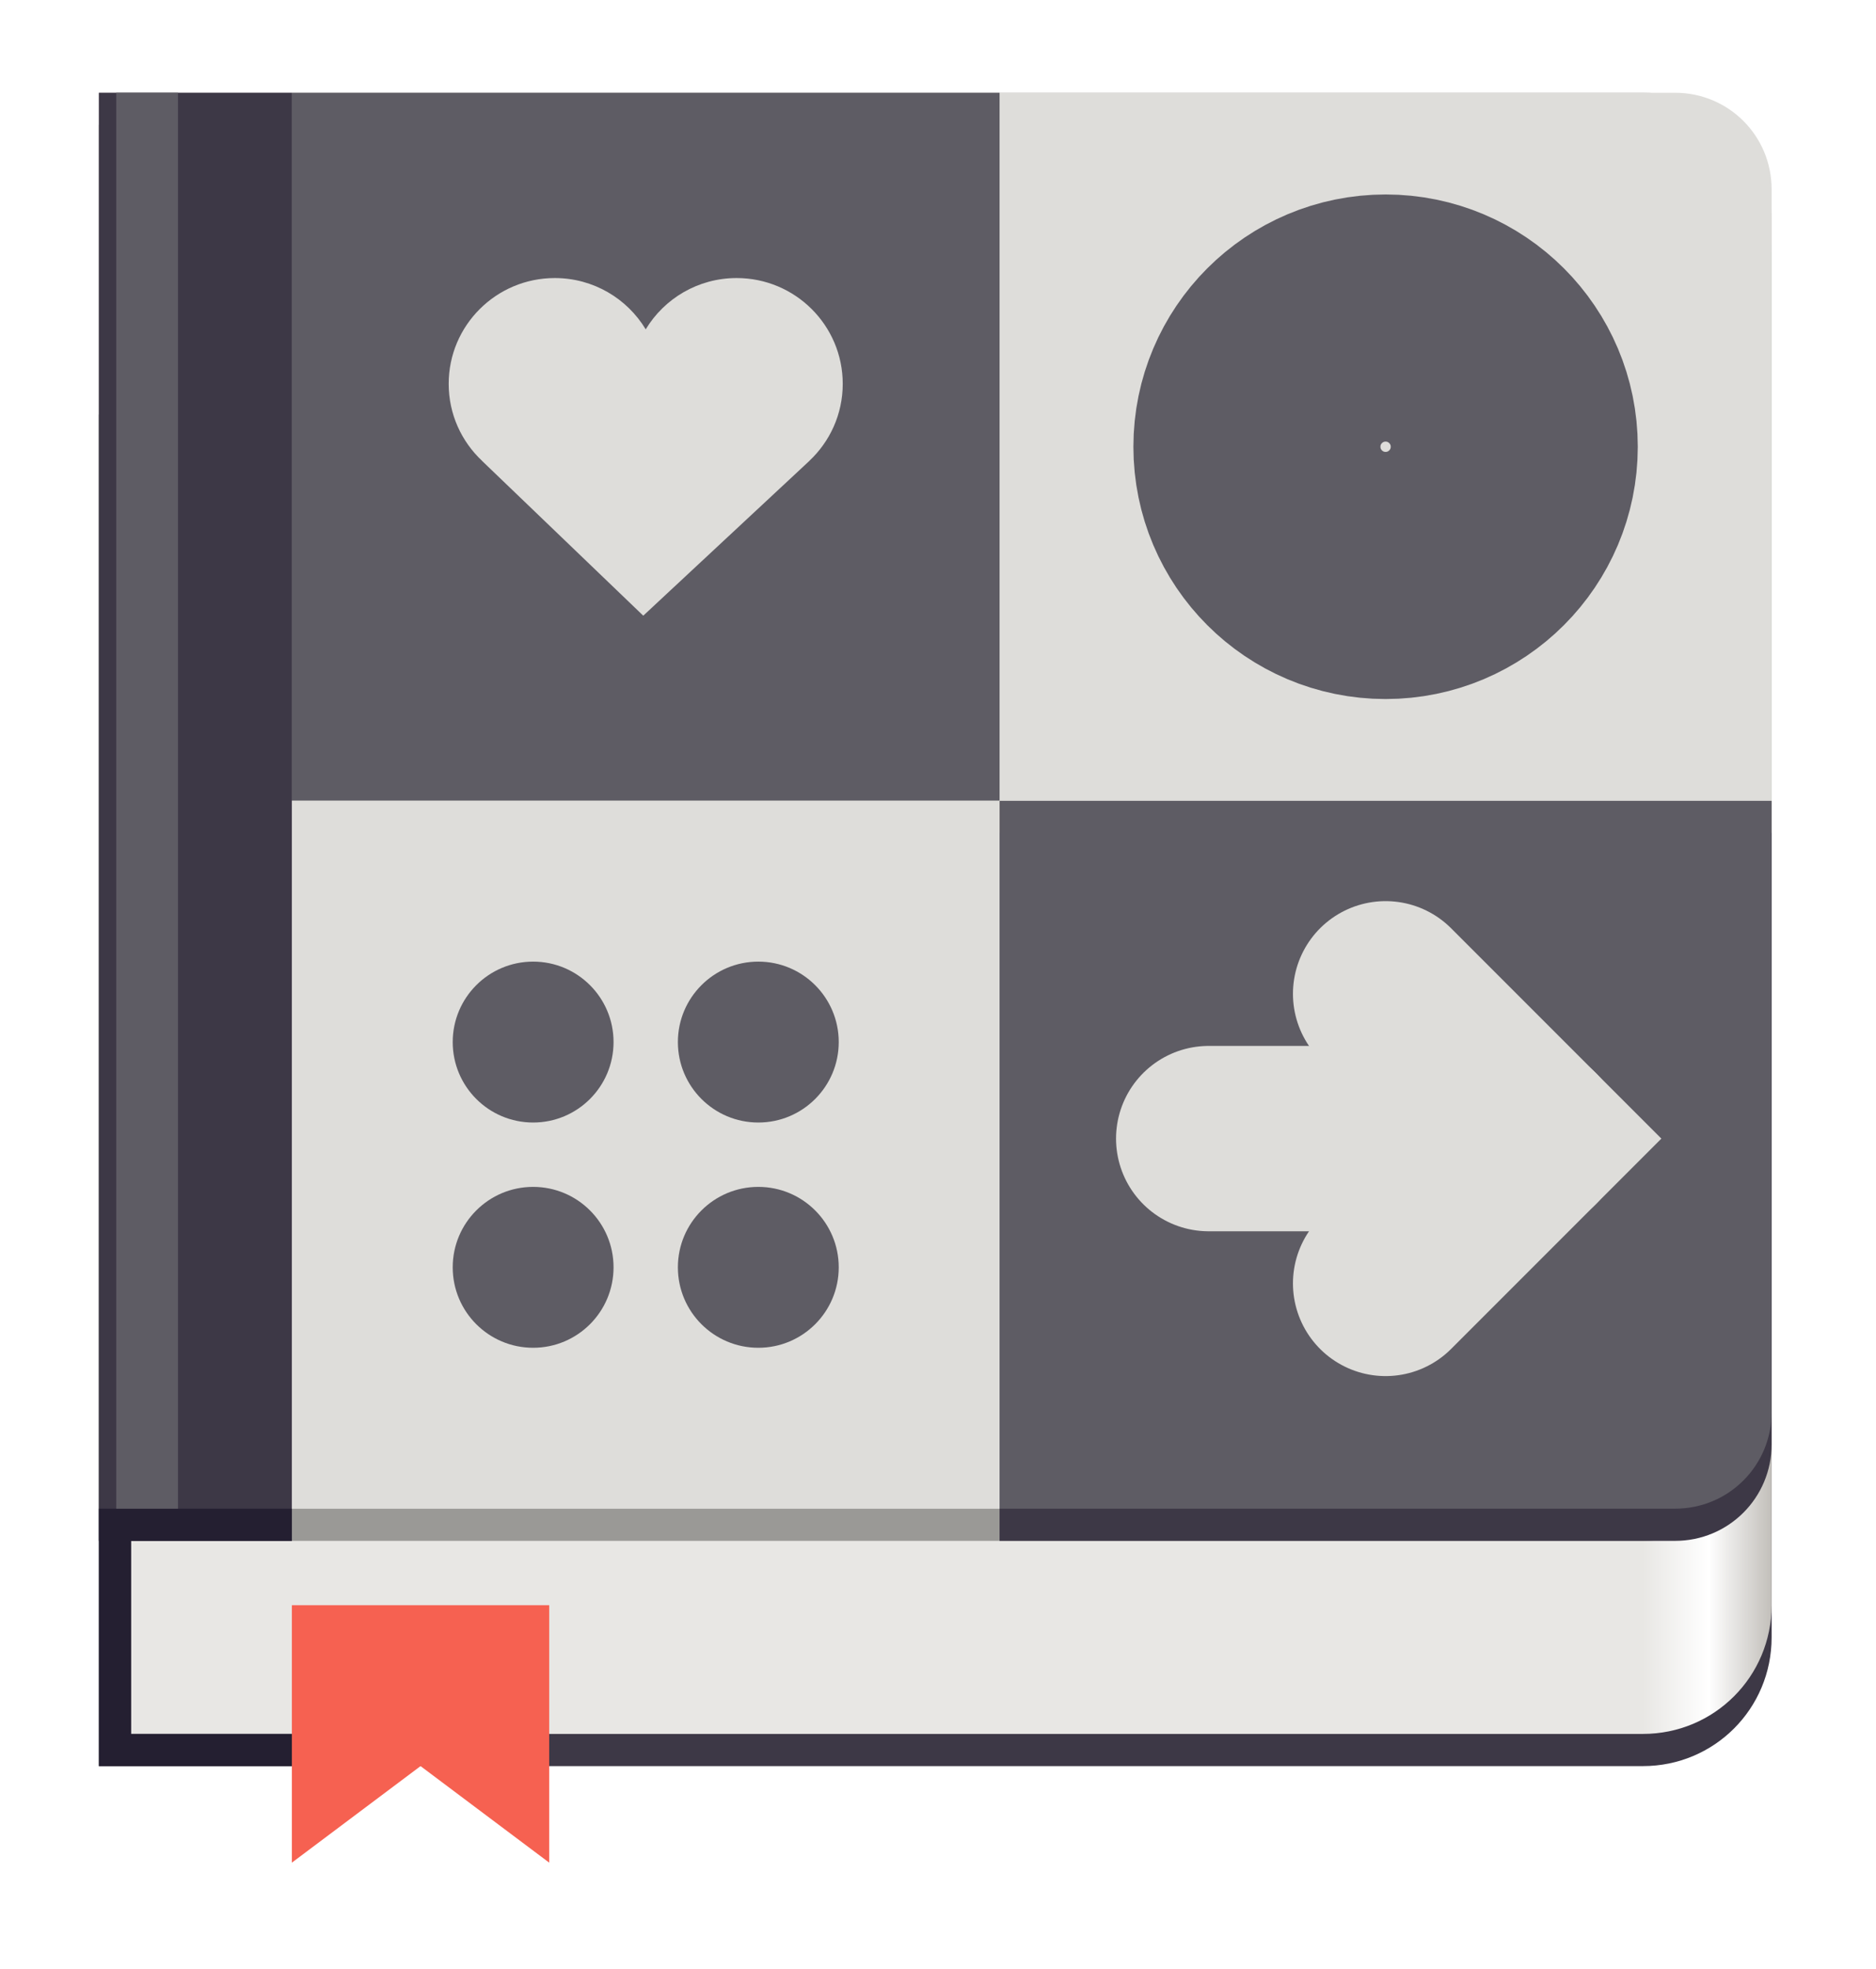 <svg width="81" height="85" viewBox="0 0 81 85" fill="none" xmlns="http://www.w3.org/2000/svg">
<g filter="url(#filter0_d_32_286)">
<path d="M4.269 13.893V72.228H70.937C74.016 72.228 76.493 69.752 76.493 66.673V19.449C76.493 16.37 74.016 13.893 70.937 13.893H4.269Z" fill="#3D3846"/>
<path d="M5.657 22.227V70.839H70.937C74.016 70.839 76.493 68.362 76.493 65.284V27.782C76.493 24.703 74.016 22.227 70.937 22.227H5.657Z" fill="url(#paint0_linear_32_286)"/>
<path d="M4.269 1.393V62.506H70.937C74.016 62.506 76.493 60.029 76.493 56.95V6.949C76.493 3.87 74.016 1.393 70.937 1.393H4.269Z" fill="#9A9996"/>
<path d="M4.269 0.004V61.117H70.937C74.016 61.117 76.493 58.64 76.493 55.561V5.56C76.493 2.481 74.016 0.004 70.937 0.004H4.269Z" fill="#C0BFBC"/>
<path d="M4.269 0.004H12.602V62.506H4.269V0.004Z" fill="#3D3846"/>
<path d="M4.269 61.117V72.228H12.602V70.839H5.657V62.506H12.602V61.117H4.269Z" fill="#241F31"/>
<path d="M6.352 61.117V0.004" stroke="#5E5C64" stroke-width="2.667"/>
<path d="M43.158 31.949V62.506H72.326C74.635 62.506 76.493 60.648 76.493 58.339V31.949H43.158Z" fill="#3D3846"/>
<path d="M43.158 30.56V61.117H72.326C74.635 61.117 76.493 59.259 76.493 56.95V30.56H43.158Z" fill="#5E5C64"/>
<path d="M43.158 30.561V0.004H72.326C74.635 0.004 76.493 1.862 76.493 4.171V30.561H43.158Z" fill="#DEDDDA"/>
<path d="M12.602 0.004H43.158V30.561H12.602V0.004Z" fill="#5E5C64"/>
<path d="M36.387 12.567C36.387 10.047 34.337 8.001 31.806 8.001C30.14 8.001 28.68 8.888 27.88 10.215C27.08 8.888 25.62 8.001 23.955 8.001C21.424 8.001 19.373 10.047 19.373 12.567C19.373 13.88 19.929 15.062 20.819 15.895H20.816L27.774 22.574L34.944 15.895H34.941C35.831 15.062 36.387 13.88 36.387 12.567Z" fill="#DEDDDA"/>
<path d="M12.602 30.56H43.158V61.117H12.602V30.56Z" fill="#DEDDDA"/>
<path d="M12.602 65.284H23.713V76.395L18.158 72.228L12.602 76.395V65.284Z" fill="#F66151"/>
<path d="M65.381 15.282C65.381 18.351 62.894 20.838 59.826 20.838C56.758 20.838 54.27 18.351 54.27 15.282C54.27 12.214 56.758 9.727 59.826 9.727C62.894 9.727 65.381 12.214 65.381 15.282Z" stroke="#5E5C64" stroke-width="10.667" stroke-linecap="round" stroke-linejoin="round"/>
<path d="M59.826 38.894L66.076 45.144L59.826 51.394" stroke="#DEDDDA" stroke-width="8" stroke-linecap="round"/>
<path d="M66.076 45.144H52.187" stroke="#DEDDDA" stroke-width="8" stroke-linecap="round"/>
<path d="M23.019 37.505C24.937 37.505 26.491 39.06 26.491 40.977C26.491 42.895 24.937 44.45 23.019 44.45C21.101 44.45 19.547 42.895 19.547 40.977C19.547 39.06 21.101 37.505 23.019 37.505Z" fill="#5E5C64"/>
<path d="M32.742 37.505C34.66 37.505 36.214 39.06 36.214 40.977C36.214 42.895 34.66 44.45 32.742 44.45C30.824 44.45 29.269 42.895 29.269 40.977C29.269 39.06 30.824 37.505 32.742 37.505Z" fill="#5E5C64"/>
<path d="M23.019 47.228C24.937 47.228 26.491 48.782 26.491 50.7C26.491 52.618 24.937 54.172 23.019 54.172C21.101 54.172 19.547 52.618 19.547 50.7C19.547 48.782 21.101 47.228 23.019 47.228Z" fill="#5E5C64"/>
<path d="M32.742 47.228C34.66 47.228 36.214 48.782 36.214 50.7C36.214 52.618 34.66 54.172 32.742 54.172C30.824 54.172 29.269 52.618 29.269 50.7C29.269 48.782 30.824 47.228 32.742 47.228Z" fill="#5E5C64"/>
</g>
<defs>
<filter id="filter0_d_32_286" x="0.269" y="0.004" width="80.224" height="84.391" filterUnits="userSpaceOnUse" color-interpolation-filters="sRGB">
<feFlood flood-opacity="0" result="BackgroundImageFix"/>
<feColorMatrix in="SourceAlpha" type="matrix" values="0 0 0 0 0 0 0 0 0 0 0 0 0 0 0 0 0 0 127 0" result="hardAlpha"/>
<feOffset dy="4"/>
<feGaussianBlur stdDeviation="2"/>
<feComposite in2="hardAlpha" operator="out"/>
<feColorMatrix type="matrix" values="0 0 0 0 0 0 0 0 0 0 0 0 0 0 0 0 0 0 0.15 0"/>
<feBlend mode="normal" in2="BackgroundImageFix" result="effect1_dropShadow_32_286"/>
<feBlend mode="normal" in="SourceGraphic" in2="effect1_dropShadow_32_286" result="shape"/>
</filter>
<linearGradient id="paint0_linear_32_286" x1="70.937" y1="46.533" x2="76.493" y2="46.533" gradientUnits="userSpaceOnUse">
<stop stop-color="#E8E7E4"/>
<stop offset="0.511" stop-color="white"/>
<stop offset="1" stop-color="#C2BFBA"/>
</linearGradient>
</defs>
</svg>
